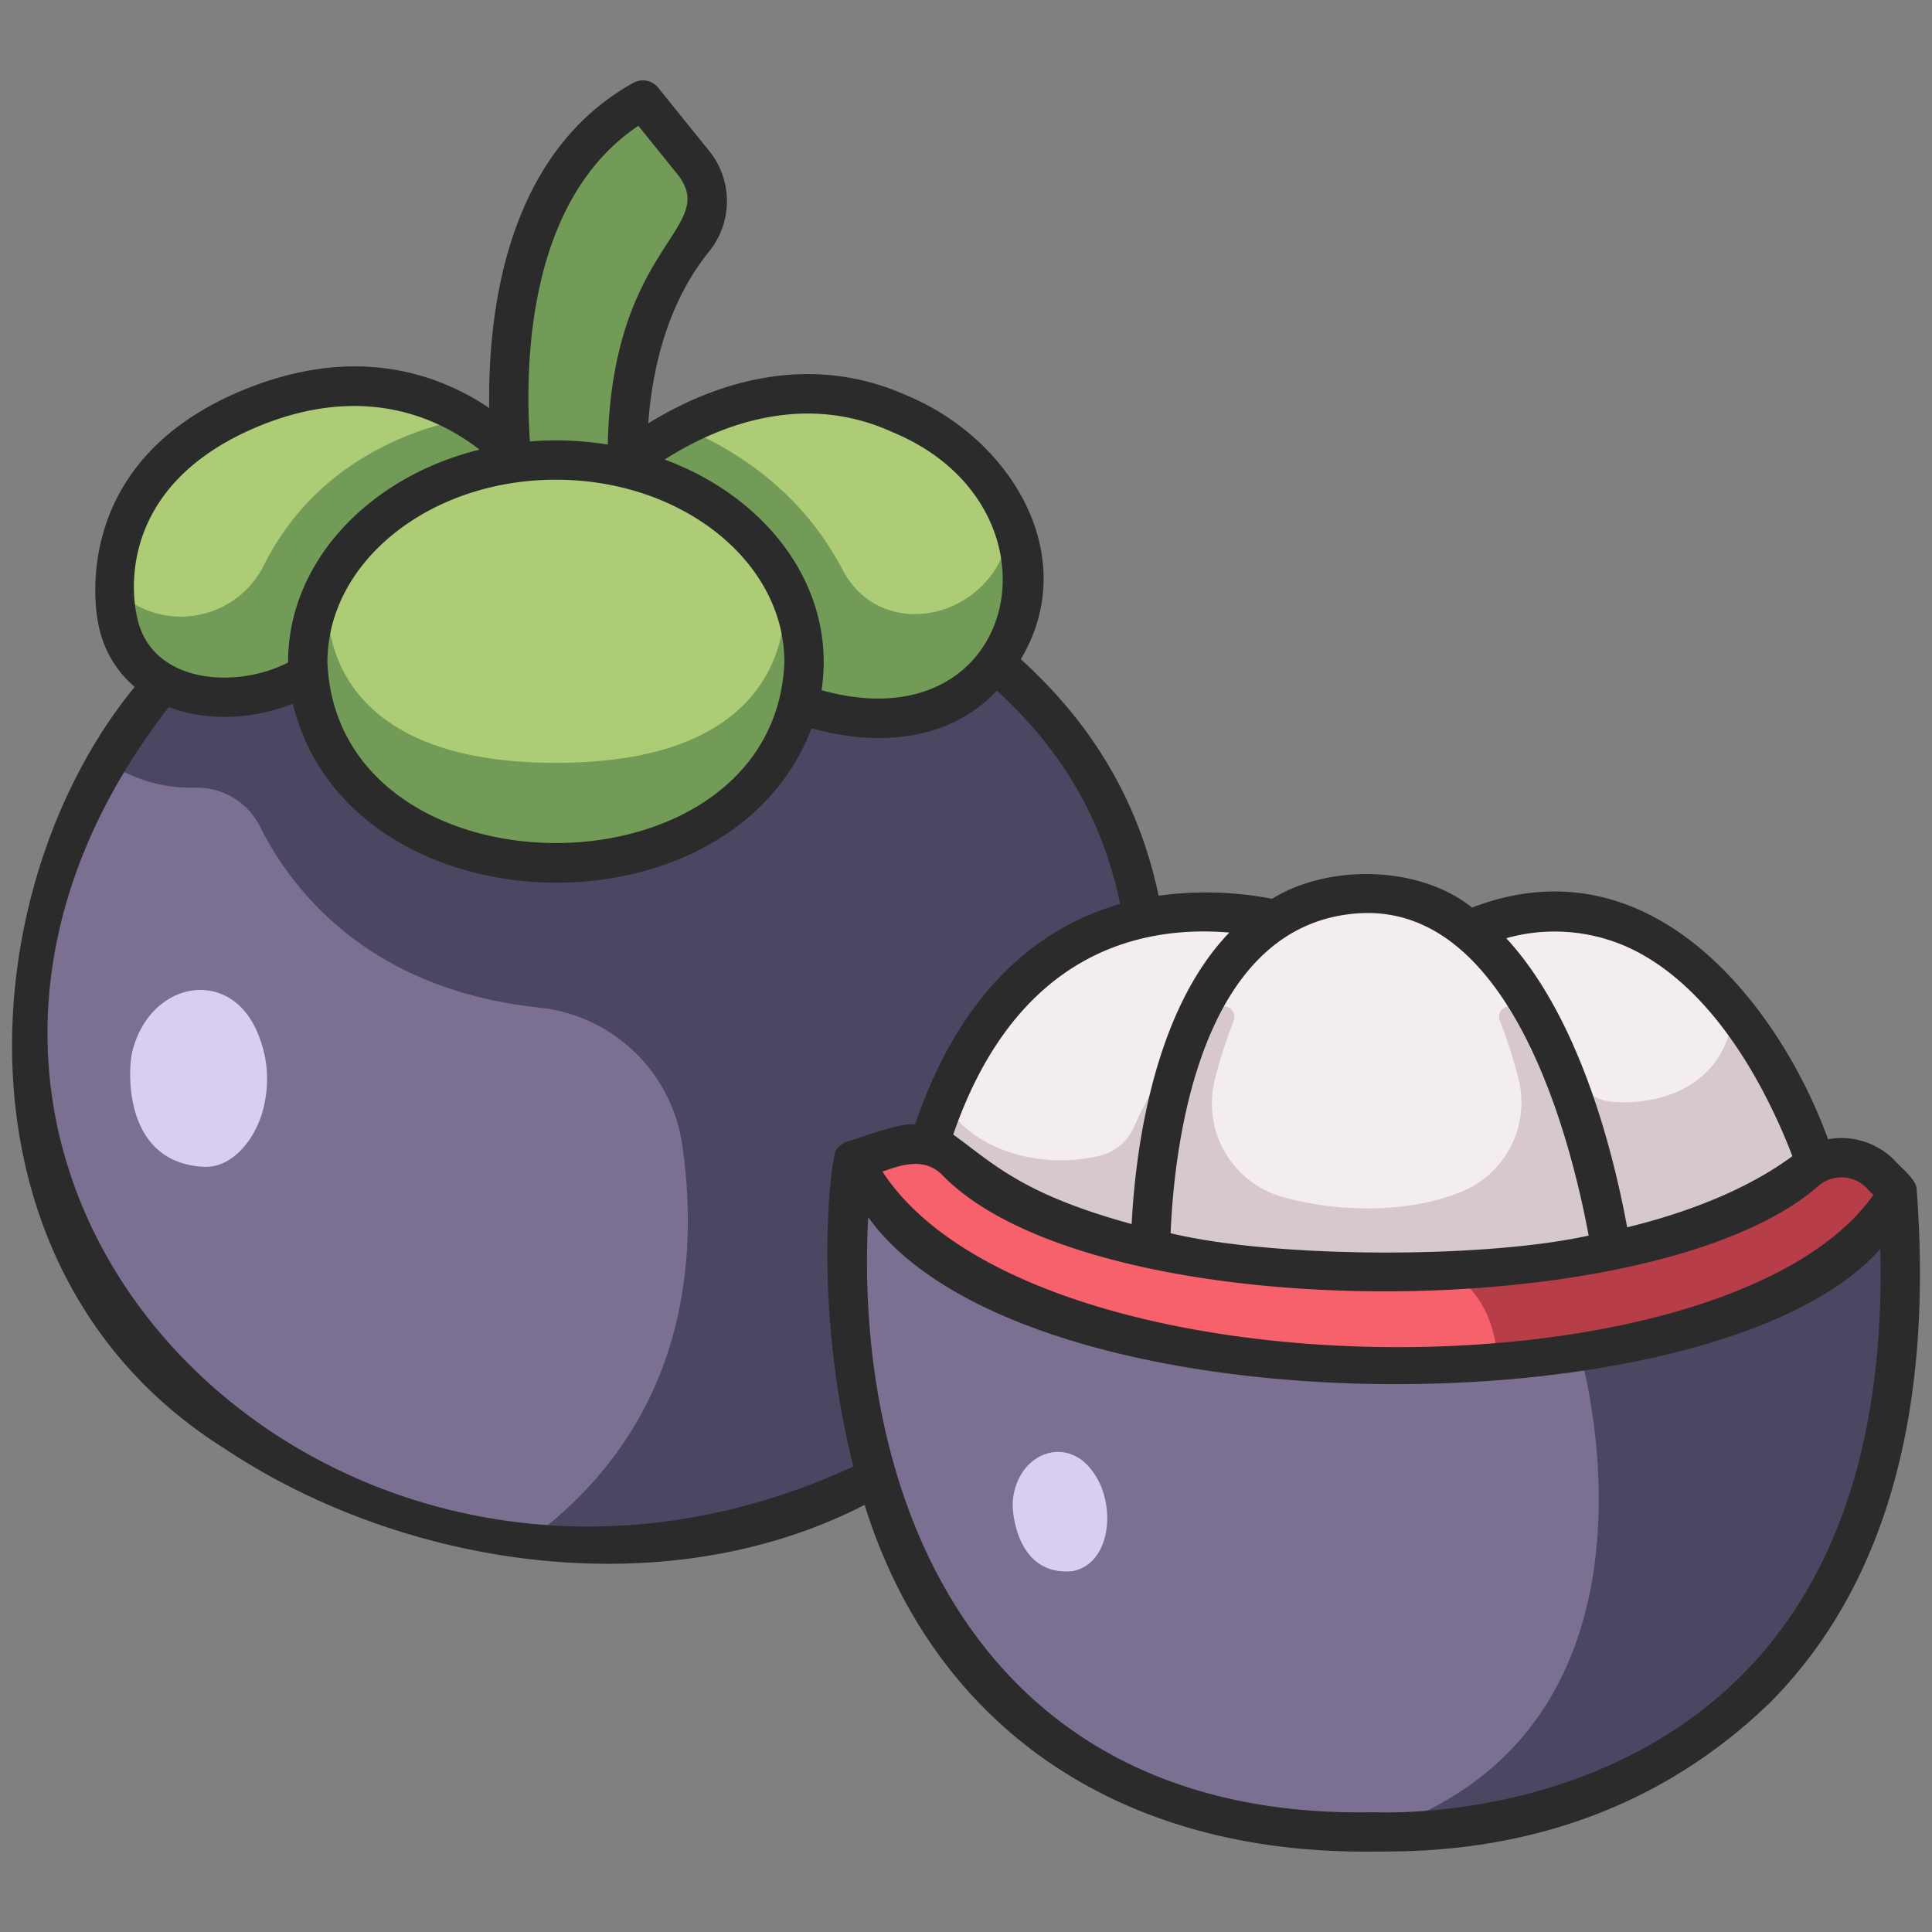 <svg id="icons" xmlns="http://www.w3.org/2000/svg" viewBox="0 0 340 340"><rect x="0" y="0" width="340" height="340" fill="#808080" stroke="none"/><title>71_mangosteen</title><path d="M19.136,133.911c-36.582,65.043,2,128.781,74.116,136.933C145.477,257,171.5,227.625,128.239,157.213,97.583,131.889,62.745,119.414,19.136,133.911Z" style="fill:#7b7091"/><path d="M161.139,106.47H42.324S29.5,116,18.971,134.2a26.49,26.49,0,0,0,15.578,4.413A12.43,12.43,0,0,1,45.777,145.5c5.284,10.6,18.644,28.625,49.184,31.827a28.423,28.423,0,0,1,25.106,24.159c2.912,20.232.791,49.04-26.815,69.358,51.238,8.929,103.225-32.172,107.854-73.173C206.921,153.706,194.2,127.181,161.139,106.47Z" style="fill:#4b4763"/><path d="M113.131,17.605l8.966,11.11a10.7,10.7,0,0,1-.082,13.468c-5.678,7.022-12.99,20.95-11.408,45.173H90.863S81.367,35.288,113.131,17.605Z" style="fill:#719b56"/><path d="M82.473,73.6c-24.195-15.6-63.782,3.727-62.3,30.022,5.188,10.652,14.53,13.152,26.812,9.88Z" style="fill:#aecc76"/><path d="M119.858,75.184c19.492-11.121,46.814-6.307,58.042,15.94,2.274,15.972-8.06,28.374-30.012,21.582C131.114,103.756,124.1,90.135,119.858,75.184Z" style="fill:#aecc76"/><path d="M258.365,163.666c-8.915-7.9-23.886-8.446-33.823-1.825-14.428-3.08-43.441-4.061-58.24,31.847,0,0,15.494,34.039,84.441,24.546s54.236-40.659,54.236-40.659C294.937,164.994,279.736,155.151,258.365,163.666Z" style="fill:#f4edef"/><path d="M150.071,204.216s-16.563,118.168,91.891,118.168c49.762-7.514,70.008-54.164,38.1-96.418C244.038,232.4,195.132,232.569,150.071,204.216Z" style="fill:#7b7091"/><path d="M82.472,73.6c-7.088,1.219-26.087,6.225-35.924,25.658a16.326,16.326,0,0,1-26.369,4.364c-1.053,20.439,23.889,24,36.8,12.908L93.252,83.073A38.954,38.954,0,0,0,82.472,73.6Z" style="fill:#719b56"/><path d="M177.893,91.127c-.654,17.1-22.167,23.177-29.576,9.215-8.012-15.375-21.33-22.368-28.456-25.152a60.459,60.459,0,0,0-12.873,8.94l29.936,38.585a57.272,57.272,0,0,0,18,3.746C173.326,126.911,185.448,107.557,177.893,91.127Z" style="fill:#719b56"/><path d="M57.824,102.244c14.806-28.162,65.223-28.145,80.013,0,7.781,24.931-13.846,38.068-40.006,39.73C63.619,137.9,51.324,120.137,57.824,102.244Z" style="fill:#aecc76"/><path d="M137.829,102.25c.095.508,5.837,32-40,32-45.862,0-40.087-31.531-40-32-12.994,24.821,10.229,50.092,40,49.853C127.6,152.343,150.827,127.068,137.829,102.25Z" style="fill:#719b56"/><path d="M44.746,180.514c-5.34-10.305-18.6-7.42-21.491,4.686-.7,2.933-1.719,19.4,12.6,20.14,5.206.269,9.618-5.3,10.74-11.381A20.615,20.615,0,0,0,44.746,180.514Z" style="fill:#d8ceef"/><path d="M333.853,209.631s-26.854,13.072-64.607,18l8.73,10.2s19.688,66.444-36.014,84.547C241.962,322.384,342.806,328.457,333.853,209.631Z" style="fill:#4b4763"/><path d="M320.741,208.251s-4.821-16.962-15.765-30.674c-.5,11.2-9.771,16.993-20.85,16.358a9.263,9.263,0,0,1-7.233-4.246,66.981,66.981,0,0,0-10.013-12.083,1.811,1.811,0,0,0-2.945,1.956,88.687,88.687,0,0,1,3.231,10.045,16.968,16.968,0,0,1-9.511,19.923c-8.7,3.749-20.972,4.117-31.754,1.175A17.093,17.093,0,0,1,213.8,189.971a89.7,89.7,0,0,1,3.316-10.382,1.817,1.817,0,0,0-2.942-1.975,63.667,63.667,0,0,0-14.576,20.645,8.93,8.93,0,0,1-6.216,5.167c-12.709,2.918-24.318-2.955-27.071-9.736a95.34,95.34,0,0,0-3.609,10.526s14.719,18.755,49.509,22.47c35.049,9.239,72.085-1.462,72.085-1.462Z" style="fill:#d6c8cd"/><path d="M150.071,204.216c6.172-1.823,12.212-5.281,17.9-.179,8.23,9.453,43.434,22.714,87.274,19.656,11.032,4.709,12.33,10.048,8.2,15.738-6.547.5-13.693.777-21.491.777C165.678,240.208,150.071,204.216,150.071,204.216Z" style="fill:#f7616c"/><path d="M333.853,209.631l-2.829-2.924a9.676,9.676,0,0,0-12.847-.981c-8.441,6.507-26.889,16.228-62.928,17.966,3.794,2.617,7.936,7.383,8.2,15.738C325.764,234.668,333.853,209.631,333.853,209.631Z" style="fill:#b73d49"/><path d="M192.226,258.864c-4.649-6.4-13.288-3.1-14,5.35-.172,2.047.822,13.246,10.546,12.283C195.693,275.136,196.514,264.43,192.226,258.864Z" style="fill:#d8ceef"/><path d="M333.513,204.3a13.168,13.168,0,0,0-11.811-3.813c-7.929-22.034-30.289-53.191-62.648-40.767-9.114-7.349-25.072-7.793-35.185-1.547a61.129,61.129,0,0,0-19.974-.546c-3.436-16.307-11.389-29.952-24.247-41.616,10.746-18-1.537-38.582-19.808-46.3-18.516-8.414-35.7-1.414-45.758,4.794,1.123-15.226,6.219-24.693,10.625-30.142a14.078,14.078,0,0,0,.084-17.82l-8.966-11.109a3.459,3.459,0,0,0-4.378-.85C89.335,26.891,85.836,54.2,86.093,71.805,77.5,66,63.451,60.8,44.525,67.961,11.929,80.292,16.83,107.531,17.3,109.8A19.192,19.192,0,0,0,23.7,120.885C-5.3,156.251-9.682,224.034,39.482,254.9c31.259,20.864,77.342,28.109,112.671,9.936,12.122,38.849,44.54,61.616,89.711,61.007,13.006.073,43.559-.8,69.843-26.421,19.964-20.264,28.585-50.594,25.594-90.081C337.33,207.6,334.508,205.5,333.513,204.3Zm-4.976,4.816,1.139,1.177c-25.9,36.65-148.126,36.069-174.374-4.107,3.544-1.288,7.275-2.432,10.352.421C191.7,233.9,292,233.736,320.291,208.466A6.2,6.2,0,0,1,328.537,209.115Zm-41.966-42.376c15.84,7.293,25.069,26.832,28.859,36.721-5.118,3.8-14.2,8.9-29.077,12.524-2.593-14.035-8.586-37.112-21.279-50.875A31.454,31.454,0,0,1,286.571,166.739Zm-47.916-5.979c27.261-2.211,37.827,39.98,40.923,56.684-18.683,4.119-55.4,3.967-73.569-.419C206.643,201.558,211.02,162.961,238.655,160.76Zm-22.313,3.353c-13.455,13.968-16.532,38.529-17.19,51.3-19.223-5.269-24.228-10.556-31.4-15.755C178.849,167.572,200.688,162.8,216.342,164.113Zm-59.367-88.1c31.692,13.012,22.726,55.3-12.4,45.448,2.738-17.882-9.466-33.9-27.614-40.59C125.624,75.342,140.859,68.687,156.975,76.012Zm-44.632-53.87,7.06,8.747c7.054,9.445-11.718,12.163-12.439,47.35a56.772,56.772,0,0,0-13.707-.555C92.275,63.189,93.127,35.01,112.343,22.142ZM97.831,84.422c22.171,0,40.209,14.4,40.209,32.11-1.725,42.446-78.7,42.431-80.419,0C57.621,98.826,75.659,84.422,97.831,84.422ZM46.975,74.437c17.822-6.744,30.48-.706,37.41,4.688C64.908,83.936,50.662,98.908,50.7,116.591c-9.467,4.837-24.311,3.592-26.6-8.124C23.812,107.259,18.707,85.282,46.975,74.437Zm103.2,183.635C58.822,300.359-34.755,207.609,29.706,124.426c6.822,2.618,14.986,2.166,21.827-.606,9.669,40.022,76.779,42.44,91.294,4.341,11.574,3.261,24.2,2.344,32.61-6.622,11.638,10.685,18.584,22.7,21.69,37.539-13.483,3.881-27.742,14.259-36.082,38.786-3.043-.26-9.088,2.241-12.023,3.053a3.584,3.584,0,0,0-2.008,1.705C146.129,205.4,143.062,229.653,150.173,258.072Zm156.651,36.442c-26.2,26.459-64.063,24.4-64.862,24.408-69.519,1.491-91.838-54.7-89.179-104.72,27.547,38.374,149.528,38.026,178.115,5.588C331.7,252.323,323.619,277.432,306.824,294.514Z" style="fill:#2b2b2b"/></svg>